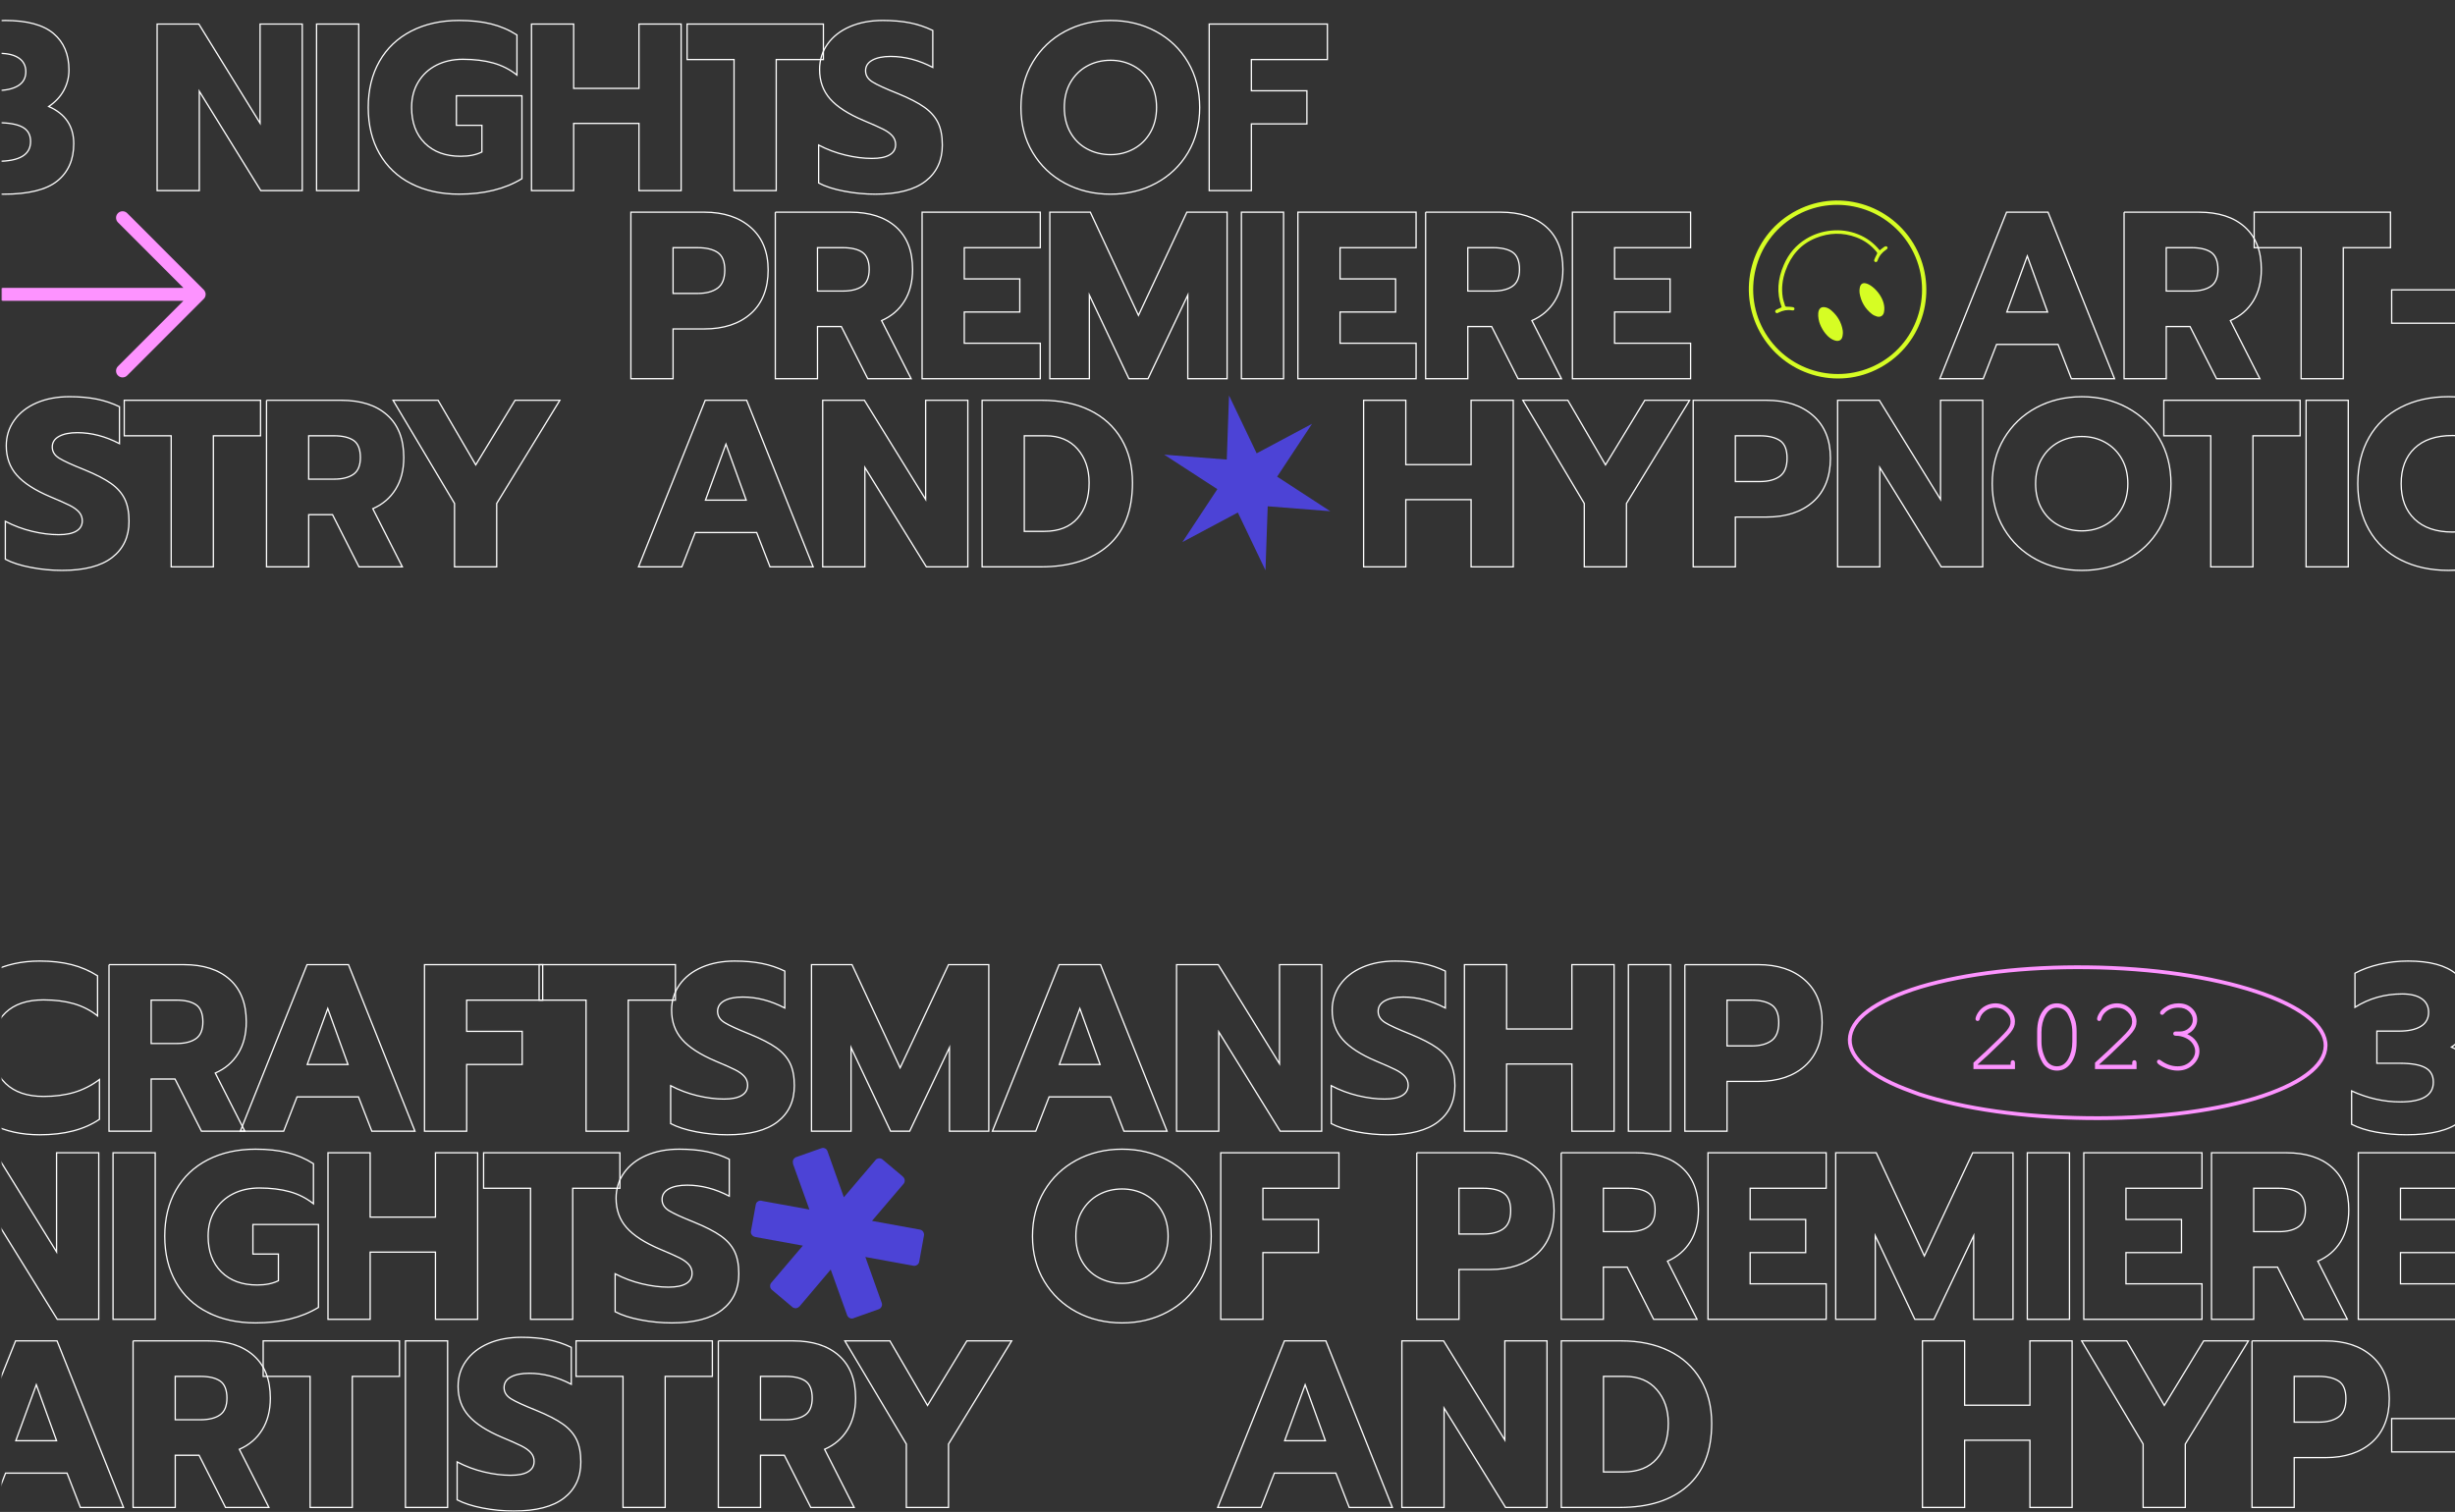 <svg width="1440" height="887" viewBox="0 0 1440 887" fill="none" xmlns="http://www.w3.org/2000/svg">
<rect x="0" y="0" width="1440" height="887" fill="#333333" stroke="none"/>
<mask id="mask0_157_377" style="mask-type:alpha" maskUnits="userSpaceOnUse" x="1" y="0" width="1440" height="887">
<rect x="1" width="1440" height="887" fill="#D9D9D9"/>
</mask>
<g mask="url(#mask0_157_377)">
<path d="M-15.53 112.38C-21.172 111.357 -25.991 109.819 -30 107.766V88.195C-20.591 92.485 -11.086 94.626 -1.486 94.626C11.462 94.626 17.943 90.763 17.943 83.023C17.943 79.109 16.354 76.291 13.191 74.569C10.02 72.848 5.084 71.979 -1.626 71.979H-15.184V53.107H-2.185C3.311 53.107 7.578 52.18 10.608 50.312C13.632 48.45 15.148 45.698 15.148 42.064C15.148 38.62 13.794 35.964 11.094 34.096C8.387 32.234 4.569 31.3 -0.368 31.3C-10.527 31.3 -19.752 33.912 -28.043 39.128V19.138C-23.85 16.901 -19.053 15.157 -13.646 13.899C-8.239 12.641 -2.648 12.016 3.127 12.016C15.891 12.016 25.3 14.554 31.361 19.631C37.416 24.715 40.447 31.859 40.447 41.093C40.447 45.286 39.446 49.252 37.445 52.975C35.437 56.705 32.48 59.876 28.573 62.481C38.358 66.77 43.25 74.04 43.25 84.288C43.25 93.706 40.035 100.997 33.605 106.17C27.176 111.342 16.692 113.925 2.156 113.925C-3.994 113.925 -9.887 113.41 -15.53 112.387V112.38Z" stroke="white" stroke-width="0.75" stroke-miterlimit="10"/>
<path d="M92.164 14.109H116.625L152.547 72.263V14.109H177.287V111.825H152.966L116.904 53.531V111.825H92.164V14.109Z" stroke="white" stroke-width="0.75" stroke-miterlimit="10"/>
<path d="M185.676 14.109H210.416V111.825H185.676V14.109Z" stroke="white" stroke-width="0.75" stroke-miterlimit="10"/>
<path d="M241.229 107.773C233.166 103.675 226.95 97.774 222.566 90.085C218.181 82.397 215.996 73.376 215.996 63.032C215.996 52.687 218.181 43.674 222.566 35.978C226.943 28.29 233.166 22.374 241.229 18.224C249.292 14.082 258.635 12 269.251 12C276.328 12 282.603 12.677 288.054 14.031C293.505 15.384 298.559 17.548 303.216 20.527V44.013C299.111 40.753 294.476 38.399 289.312 36.949C284.14 35.507 278.196 34.786 271.487 34.786C265.705 34.786 260.562 35.927 256.038 38.208C251.521 40.496 247.953 43.777 245.349 48.066C242.737 52.356 241.435 57.344 241.435 63.024C241.435 71.883 244.017 78.873 249.189 83.993C254.361 89.121 261.372 91.682 270.222 91.682C275.158 91.682 279.307 90.843 282.662 89.166V73.509H267.706V56.175H306.144V104.822C296.176 110.885 283.868 113.909 269.243 113.909C258.62 113.909 249.277 111.856 241.222 107.758L241.229 107.773Z" stroke="white" stroke-width="0.75" stroke-miterlimit="10"/>
<path d="M311.75 14.109H336.49V51.853H374.789V14.109H399.529V111.825H374.789V72.403H336.49V111.825H311.75V14.109Z" stroke="white" stroke-width="0.75" stroke-miterlimit="10"/>
<path d="M430.559 34.938H403.023V14.109H482.975V34.938H455.3V111.825H430.559V34.938Z" stroke="white" stroke-width="0.75" stroke-miterlimit="10"/>
<path d="M495.136 112.173C489.074 111.01 484.093 109.399 480.18 107.346V85.119C485.212 87.731 490.45 89.688 495.908 90.99C501.359 92.3 506.553 92.947 511.489 92.947C516.058 92.947 519.501 92.248 521.833 90.85C524.165 89.453 525.327 87.451 525.327 84.839C525.327 82.882 524.695 81.183 523.437 79.733C522.179 78.291 520.339 76.96 517.919 75.746C515.499 74.539 511.725 72.861 506.597 70.713C497.556 66.894 490.987 62.657 486.889 57.992C482.784 53.334 480.739 47.603 480.739 40.797C480.739 35.206 482.298 30.225 485.425 25.84C488.544 21.462 492.907 18.063 498.49 15.635C504.081 13.214 510.511 12 517.779 12C523.738 12 529.05 12.471 533.714 13.398C538.371 14.332 542.843 15.819 547.132 17.871V39.539C538.93 35.257 530.683 33.109 522.392 33.109C517.919 33.109 514.359 33.83 511.695 35.279C509.04 36.729 507.708 38.796 507.708 41.504C507.708 44.211 509.054 46.396 511.762 48.074C514.462 49.751 519.449 52.04 526.718 54.924C533.331 57.631 538.481 60.287 542.167 62.892C545.845 65.504 548.53 68.535 550.207 71.978C551.885 75.429 552.723 79.807 552.723 85.119C552.723 94.161 549.435 101.217 542.865 106.301C536.296 111.385 526.49 113.916 513.439 113.916C507.289 113.916 501.183 113.335 495.128 112.165L495.136 112.173Z" stroke="white" stroke-width="0.75" stroke-miterlimit="10"/>
<path d="M624.636 107.494C616.669 103.212 610.379 97.223 605.766 89.527C601.154 81.838 598.844 73.009 598.844 63.04C598.844 53.071 601.146 44.219 605.766 36.479C610.379 28.747 616.669 22.735 624.636 18.446C632.603 14.164 641.527 12.016 651.407 12.016C661.287 12.016 670.063 14.164 678.03 18.446C685.998 22.735 692.265 28.747 696.834 36.479C701.395 44.219 703.683 53.071 703.683 63.04C703.683 73.009 701.395 81.846 696.834 89.527C692.265 97.216 685.998 103.205 678.03 107.494C670.063 111.784 661.191 113.925 651.407 113.925C641.622 113.925 632.603 111.784 624.636 107.494ZM664.965 87.364C669.063 85.127 672.322 81.912 674.749 77.718C677.17 73.525 678.383 68.632 678.383 63.04C678.383 57.448 677.192 52.578 674.816 48.435C672.439 44.293 669.202 41.078 665.097 38.79C660.992 36.509 656.431 35.361 651.399 35.361C646.367 35.361 641.659 36.501 637.562 38.79C633.457 41.071 630.227 44.293 627.844 48.435C625.467 52.585 624.283 57.448 624.283 63.04C624.283 68.632 625.475 73.525 627.844 77.718C630.22 81.912 633.479 85.127 637.628 87.364C641.77 89.601 646.367 90.719 651.399 90.719C656.431 90.719 660.853 89.601 664.958 87.364H664.965Z" stroke="white" stroke-width="0.75" stroke-miterlimit="10"/>
<path d="M709.266 14.109H778.594V34.938H734.006V53.251H766.574V72.683H734.006V111.825H709.266V14.109Z" stroke="white" stroke-width="0.75" stroke-miterlimit="10"/>
<path d="M370.051 124.477H413.102C424.468 124.477 433.553 127.464 440.358 133.423C447.155 139.39 450.562 147.734 450.562 158.446C450.562 169.159 447.185 177.951 440.424 183.962C433.663 189.973 424.563 192.975 413.102 192.975H394.791V222.192H370.051V124.477ZM409.188 172.146C414.124 172.146 418.016 171.123 420.863 169.07C423.703 167.025 425.122 163.479 425.122 158.446C425.122 153.414 423.725 149.97 420.929 148.102C418.134 146.24 414.22 145.306 409.188 145.306H394.791V172.146H409.188Z" stroke="white" stroke-width="0.75" stroke-miterlimit="10"/>
<path d="M454.758 124.477H498.647C510.109 124.477 519.077 127.368 525.558 133.144C532.032 138.919 535.276 147.219 535.276 158.027C535.276 165.296 533.687 171.498 530.524 176.619C527.353 181.747 522.88 185.566 517.105 188.082L534.437 222.192H508.998L493.483 191.577H479.505V222.192H454.765V124.477H454.758ZM494.314 170.748C499.251 170.748 503.069 169.792 505.776 167.879C508.476 165.973 509.829 162.684 509.829 158.019C509.829 153.355 508.505 149.838 505.842 148.028C503.186 146.211 499.346 145.298 494.314 145.298H479.498V170.741H494.314V170.748Z" stroke="white" stroke-width="0.75" stroke-miterlimit="10"/>
<path d="M540.859 124.477H610.188V145.306H565.6V163.619H598.167V183.05H565.6V201.363H610.188V222.192H540.859V124.477Z" stroke="white" stroke-width="0.75" stroke-miterlimit="10"/>
<path d="M615.777 124.477H639.539L667.774 185.007L696.148 124.477H719.77V222.192H696.707V173.124L673.365 222.192H662.183L638.98 173.124V222.192H615.777V124.477Z" stroke="white" stroke-width="0.75" stroke-miterlimit="10"/>
<path d="M728.156 124.477H752.897V222.192H728.156V124.477Z" stroke="white" stroke-width="0.75" stroke-miterlimit="10"/>
<path d="M761.285 124.477H830.614V145.306H786.025V163.619H818.593V183.05H786.025V201.363H830.614V222.192H761.285V124.477Z" stroke="white" stroke-width="0.75" stroke-miterlimit="10"/>
<path d="M836.203 124.477H880.093C891.554 124.477 900.522 127.368 907.003 133.144C913.477 138.919 916.721 147.219 916.721 158.027C916.721 165.296 915.132 171.498 911.969 176.619C908.798 181.747 904.325 185.566 898.55 188.082L915.883 222.192H890.443L874.928 191.577H860.951V222.192H836.21V124.477H836.203ZM875.76 170.748C880.696 170.748 884.514 169.792 887.221 167.879C889.921 165.973 891.275 162.684 891.275 158.019C891.275 153.355 889.951 149.838 887.287 148.028C884.632 146.211 880.792 145.298 875.76 145.298H860.943V170.741H875.76V170.748Z" stroke="white" stroke-width="0.75" stroke-miterlimit="10"/>
<path d="M922.305 124.477H991.633V145.306H947.045V163.619H979.613V183.05H947.045V201.363H991.633V222.192H922.305V124.477Z" stroke="white" stroke-width="0.75" stroke-miterlimit="10"/>
<path d="M1176.97 124.477H1201.29L1240.29 222.192H1214.99L1207.16 202.062H1171.1L1163.27 222.192H1137.83L1176.97 124.477ZM1201.01 183.05L1189.13 150.198L1177.11 183.05H1201.01Z" stroke="white" stroke-width="0.75" stroke-miterlimit="10"/>
<path d="M1245.88 124.477H1289.77C1301.23 124.477 1310.2 127.368 1316.68 133.144C1323.15 138.919 1326.4 147.219 1326.4 158.027C1326.4 165.296 1324.81 171.498 1321.64 176.619C1318.47 181.747 1314 185.566 1308.23 188.082L1325.56 222.192H1300.12L1284.6 191.577H1270.63V222.192H1245.89V124.477H1245.88ZM1285.44 170.748C1290.37 170.748 1294.19 169.792 1296.9 167.879C1299.6 165.973 1300.95 162.684 1300.95 158.019C1300.95 153.355 1299.63 149.838 1296.96 148.028C1294.31 146.211 1290.47 145.298 1285.44 145.298H1270.62V170.741H1285.44V170.748Z" stroke="white" stroke-width="0.75" stroke-miterlimit="10"/>
<path d="M1349.73 145.306H1322.2V124.477H1402.15V145.306H1374.47V222.192H1349.73V145.306Z" stroke="white" stroke-width="0.75" stroke-miterlimit="10"/>
<path d="M1402.85 170.047H1452.61V189.618H1402.85V170.047Z" stroke="white" stroke-width="0.75" stroke-miterlimit="10"/>
<path d="M18.081 332.899C12.019 331.737 7.039 330.125 3.125 328.073V305.846C8.157 308.457 13.395 310.415 18.853 311.717C24.305 313.027 29.498 313.674 34.435 313.674C39.003 313.674 42.446 312.975 44.778 311.577C47.11 310.179 48.273 308.178 48.273 305.566C48.273 303.609 47.64 301.909 46.382 300.46C45.124 299.018 43.285 297.686 40.864 296.472C38.444 295.265 34.67 293.588 29.543 291.44C20.501 287.621 13.932 283.383 9.834 278.718C5.729 274.061 3.684 268.33 3.684 261.524C3.684 255.932 5.244 250.951 8.37 246.566C11.489 242.188 15.852 238.789 21.436 236.361C27.027 233.941 33.456 232.727 40.725 232.727C46.684 232.727 51.995 233.197 56.659 234.125C61.316 235.059 65.789 236.545 70.078 238.598V260.266C61.875 255.984 53.628 253.835 45.337 253.835C40.864 253.835 37.304 254.556 34.641 256.006C31.985 257.455 30.654 259.523 30.654 262.23C30.654 264.938 32 267.123 34.707 268.8C37.407 270.478 42.395 272.766 49.663 275.65C56.276 278.358 61.426 281.014 65.112 283.619C68.79 286.23 71.475 289.262 73.153 292.705C74.83 296.156 75.669 300.533 75.669 305.846C75.669 314.888 72.38 321.944 65.811 327.028C59.241 332.112 49.435 334.643 36.384 334.643C30.234 334.643 24.128 334.062 18.074 332.892L18.081 332.899Z" stroke="white" stroke-width="0.75" stroke-miterlimit="10"/>
<path d="M100.411 255.665H72.875V234.836H152.827V255.665H125.151V332.551H100.411V255.665Z" stroke="white" stroke-width="0.75" stroke-miterlimit="10"/>
<path d="M156.32 234.836H200.21C211.671 234.836 220.639 237.727 227.12 243.503C233.594 249.279 236.838 257.578 236.838 268.386C236.838 275.655 235.249 281.858 232.086 286.979C228.915 292.107 224.443 295.925 218.668 298.442L236 332.551H210.561L195.046 301.936H181.068V332.551H156.328V234.836H156.32ZM195.877 281.107C200.813 281.107 204.631 280.151 207.338 278.238C210.038 276.332 211.392 273.044 211.392 268.379C211.392 263.714 210.068 260.197 207.405 258.387C204.749 256.57 200.909 255.658 195.877 255.658H181.061V281.1H195.877V281.107Z" stroke="white" stroke-width="0.75" stroke-miterlimit="10"/>
<path d="M266.605 295.366L230.543 234.836H256.961L279.045 272.72L302.108 234.836H328.386L291.345 295.366V332.551H266.605V295.366Z" stroke="white" stroke-width="0.75" stroke-miterlimit="10"/>
<path d="M413.649 234.836H437.97L476.967 332.551H451.668L443.84 312.421H407.778L399.951 332.551H374.512L413.649 234.836ZM437.69 293.409L425.809 260.558L413.789 293.409H437.69Z" stroke="white" stroke-width="0.75" stroke-miterlimit="10"/>
<path d="M482.559 234.836H507.019L542.942 292.99V234.836H567.682V332.551H543.361L507.299 274.257V332.551H482.559V234.836Z" stroke="white" stroke-width="0.75" stroke-miterlimit="10"/>
<path d="M576.066 234.836H611.15C621.861 234.836 631.226 236.793 639.245 240.707C647.256 244.621 653.436 250.235 657.769 257.556C662.102 264.877 664.265 273.419 664.265 283.212C664.265 299.428 659.512 311.707 650.008 320.043C640.503 328.387 627.32 332.551 610.451 332.551H576.066V234.836ZM612.548 311.722C621.03 311.722 627.526 309.162 632.043 304.033C636.56 298.913 638.826 291.967 638.826 283.204C638.826 275.192 636.567 268.6 632.043 263.42C627.526 258.248 621.302 255.665 613.386 255.665H600.807V311.722H612.548Z" stroke="white" stroke-width="0.75" stroke-miterlimit="10"/>
<path d="M799.84 234.836H824.58V272.58H862.879V234.836H887.619V332.551H862.879V293.13H824.58V332.551H799.84V234.836Z" stroke="white" stroke-width="0.75" stroke-miterlimit="10"/>
<path d="M929.273 295.366L893.211 234.836H919.629L941.713 272.72L964.776 234.836H991.054L954.013 295.366V332.551H929.273V295.366Z" stroke="white" stroke-width="0.75" stroke-miterlimit="10"/>
<path d="M993.152 234.836H1036.2C1047.57 234.836 1056.65 237.823 1063.46 243.783C1070.26 249.75 1073.66 258.093 1073.66 268.806C1073.66 279.518 1070.29 288.31 1063.53 294.321C1056.77 300.333 1047.66 303.334 1036.2 303.334H1017.89V332.551H993.152V234.836ZM1032.29 282.505C1037.23 282.505 1041.12 281.483 1043.96 279.43C1046.8 277.384 1048.22 273.838 1048.22 268.806C1048.22 263.773 1046.83 260.33 1044.03 258.461C1041.24 256.599 1037.32 255.665 1032.29 255.665H1017.89V282.505H1032.29Z" stroke="white" stroke-width="0.75" stroke-miterlimit="10"/>
<path d="M1077.86 234.836H1102.32L1138.24 292.99V234.836H1162.98V332.551H1138.66L1102.6 274.257V332.551H1077.86V234.836Z" stroke="white" stroke-width="0.75" stroke-miterlimit="10"/>
<path d="M1194.35 328.221C1186.39 323.939 1180.1 317.95 1175.49 310.254C1170.87 302.565 1168.56 293.736 1168.56 283.767C1168.56 273.797 1170.87 264.946 1175.49 257.206C1180.1 249.473 1186.39 243.462 1194.35 239.173C1202.32 234.891 1211.25 232.742 1221.13 232.742C1231.01 232.742 1239.78 234.891 1247.75 239.173C1255.72 243.462 1261.98 249.473 1266.55 257.206C1271.11 264.946 1273.4 273.797 1273.4 283.767C1273.4 293.736 1271.11 302.572 1266.55 310.254C1261.98 317.942 1255.72 323.931 1247.75 328.221C1239.78 332.51 1230.91 334.651 1221.13 334.651C1211.34 334.651 1202.32 332.51 1194.35 328.221ZM1234.68 308.091C1238.78 305.854 1242.04 302.639 1244.47 298.445C1246.89 294.251 1248.1 289.358 1248.1 283.767C1248.1 278.175 1246.91 273.304 1244.53 269.162C1242.16 265.02 1238.92 261.804 1234.82 259.516C1230.71 257.235 1226.15 256.088 1221.12 256.088C1216.09 256.088 1211.38 257.228 1207.28 259.516C1203.18 261.797 1199.95 265.02 1197.56 269.162C1195.19 273.312 1194 278.175 1194 283.767C1194 289.358 1195.19 294.251 1197.56 298.445C1199.94 302.639 1203.2 305.854 1207.35 308.091C1211.49 310.327 1216.09 311.446 1221.12 311.446C1226.15 311.446 1230.57 310.327 1234.68 308.091H1234.68Z" stroke="white" stroke-width="0.75" stroke-miterlimit="10"/>
<path d="M1296.74 255.665H1269.21V234.836H1349.16V255.665H1321.48V332.551H1296.74V255.665Z" stroke="white" stroke-width="0.75" stroke-miterlimit="10"/>
<path d="M1352.65 234.836H1377.39V332.551H1352.65V234.836Z" stroke="white" stroke-width="0.75" stroke-miterlimit="10"/>
<path d="M1408.21 328.499C1400.15 324.401 1393.93 318.5 1389.55 310.812C1385.16 303.123 1382.98 294.103 1382.98 283.758C1382.98 273.414 1385.16 264.401 1389.55 256.705C1393.92 249.016 1400.15 243.101 1408.21 238.951C1416.27 234.809 1425.62 232.727 1436.23 232.727C1443.22 232.727 1449.47 233.426 1454.96 234.823C1460.46 236.221 1465.54 238.414 1470.2 241.394V264.879C1466.09 261.62 1461.46 259.243 1456.29 257.749C1451.12 256.263 1445.18 255.513 1438.47 255.513C1428.87 255.513 1421.46 258.007 1416.24 262.995C1411.03 267.984 1408.42 274.9 1408.42 283.751C1408.42 292.602 1411.05 299.548 1416.32 304.58C1421.58 309.613 1428.96 312.129 1438.47 312.129C1445.18 312.129 1451.19 311.342 1456.5 309.752C1461.81 308.171 1466.75 305.654 1471.31 302.204V325.549C1462.46 331.612 1450.77 334.636 1436.23 334.636C1425.61 334.636 1416.27 332.583 1408.21 328.485V328.499Z" stroke="white" stroke-width="0.75" stroke-miterlimit="10"/>
<path d="M-4.767 659.586C-12.83 655.488 -19.046 649.594 -23.43 641.898C-27.815 634.21 -30 625.189 -30 614.852C-30 604.515 -27.815 595.487 -23.43 587.798C-19.053 580.11 -12.83 574.194 -4.767 570.045C3.296 565.903 12.639 563.82 23.255 563.82C30.243 563.82 36.489 564.519 41.984 565.917C47.48 567.315 52.563 569.508 57.22 572.487V595.973C53.115 592.713 48.48 590.337 43.316 588.843C38.144 587.357 32.2 586.607 25.491 586.607C15.891 586.607 8.482 589.101 3.267 594.089C-1.949 599.078 -4.561 605.994 -4.561 614.852C-4.561 623.71 -1.927 630.649 3.34 635.681C8.6 640.714 15.986 643.23 25.491 643.23C32.2 643.23 38.211 642.443 43.522 640.854C48.834 639.272 53.77 636.755 58.338 633.305V656.65C49.481 662.713 37.791 665.737 23.255 665.737C12.632 665.737 3.289 663.684 -4.767 659.586Z" stroke="white" stroke-width="0.75" stroke-miterlimit="10"/>
<path d="M63.93 565.922H107.819C119.281 565.922 128.249 568.813 134.73 574.589C141.204 580.372 144.448 588.664 144.448 599.472C144.448 606.741 142.859 612.944 139.695 618.065C136.525 623.193 132.052 627.011 126.277 629.528L143.609 663.637H118.17L102.655 633.022H88.677V663.637H63.937V565.922H63.93ZM103.486 612.193C108.422 612.193 112.241 611.237 114.948 609.324C117.648 607.418 119.001 604.129 119.001 599.472C119.001 594.815 117.677 591.291 115.014 589.481C112.351 587.671 108.518 586.751 103.486 586.751H88.67V612.193H103.486Z" stroke="white" stroke-width="0.75" stroke-miterlimit="10"/>
<path d="M180.082 565.922H204.403L243.401 663.637H218.101L210.274 643.507H174.212L166.384 663.637H140.945L180.082 565.922ZM204.124 624.495L192.243 591.644L180.222 624.495H204.124Z" stroke="white" stroke-width="0.75" stroke-miterlimit="10"/>
<path d="M248.992 565.922H318.321V586.751H273.732V605.064H306.3V624.495H273.732V663.637H248.992V565.922Z" stroke="white" stroke-width="0.75" stroke-miterlimit="10"/>
<path d="M343.758 586.751H316.223V565.922H396.174V586.751H368.499V663.637H343.758V586.751Z" stroke="white" stroke-width="0.75" stroke-miterlimit="10"/>
<path d="M408.335 663.986C402.273 662.824 397.293 661.212 393.379 659.167V636.94C398.411 639.552 403.649 641.509 409.107 642.811C414.559 644.113 419.752 644.768 424.689 644.768C429.257 644.768 432.7 644.069 435.032 642.671C437.364 641.273 438.526 639.272 438.526 636.66C438.526 634.703 437.894 633.003 436.636 631.554C435.378 630.112 433.539 628.78 431.118 627.574C428.698 626.36 424.924 624.689 419.796 622.541C410.755 618.723 404.186 614.485 400.088 609.82C395.983 605.163 393.938 599.431 393.938 592.625C393.938 587.034 395.498 582.045 398.624 577.668C401.743 573.29 406.106 569.883 411.69 567.463C417.281 565.042 423.71 563.828 430.979 563.828C436.937 563.828 442.249 564.299 446.913 565.226C451.57 566.16 456.043 567.647 460.331 569.699V591.367C452.129 587.085 443.882 584.937 435.591 584.937C431.118 584.937 427.558 585.658 424.895 587.1C422.239 588.549 420.907 590.617 420.907 593.324C420.907 596.032 422.254 598.217 424.961 599.895C427.661 601.572 432.649 603.853 439.917 606.745C446.53 609.452 451.68 612.108 455.366 614.713C459.044 617.325 461.729 620.356 463.407 623.799C465.084 627.25 465.922 631.628 465.922 636.94C465.922 645.982 462.634 653.038 456.065 658.122C449.495 663.206 439.689 665.737 426.638 665.737C420.488 665.737 414.382 665.156 408.328 663.986H408.335Z" stroke="white" stroke-width="0.75" stroke-miterlimit="10"/>
<path d="M475.988 565.922H499.75L527.985 626.452L556.359 565.922H579.981V663.637H556.918V614.57L533.576 663.637H522.394L499.191 614.57V663.637H475.988V565.922Z" stroke="white" stroke-width="0.75" stroke-miterlimit="10"/>
<path d="M621.223 565.922H645.544L684.542 663.637H659.242L651.415 643.507H615.353L607.525 663.637H582.086L621.223 565.922ZM645.265 624.495L633.384 591.644L621.363 624.495H645.265Z" stroke="white" stroke-width="0.75" stroke-miterlimit="10"/>
<path d="M690.125 565.922H714.586L750.508 624.076V565.922H775.248V663.637H750.927L714.865 605.343V663.637H690.125V565.922Z" stroke="white" stroke-width="0.75" stroke-miterlimit="10"/>
<path d="M795.796 663.986C789.734 662.824 784.754 661.212 780.84 659.167V636.94C785.872 639.552 791.11 641.509 796.568 642.811C802.02 644.113 807.213 644.768 812.15 644.768C816.718 644.768 820.161 644.069 822.493 642.671C824.825 641.273 825.987 639.272 825.987 636.66C825.987 634.703 825.355 633.003 824.097 631.554C822.839 630.112 821 628.78 818.579 627.574C816.159 626.36 812.385 624.689 807.257 622.541C798.216 618.723 791.647 614.485 787.549 609.82C783.444 605.163 781.399 599.431 781.399 592.625C781.399 587.034 782.959 582.045 786.085 577.668C789.204 573.29 793.567 569.883 799.15 567.463C804.741 565.042 811.171 563.828 818.439 563.828C824.398 563.828 829.71 564.299 834.374 565.226C839.031 566.16 843.503 567.647 847.792 569.699V591.367C839.59 587.085 831.343 584.937 823.052 584.937C818.579 584.937 815.019 585.658 812.356 587.1C809.7 588.549 808.368 590.617 808.368 593.324C808.368 596.032 809.715 598.217 812.422 599.895C815.122 601.572 820.109 603.853 827.378 606.745C833.991 609.452 839.141 612.108 842.827 614.713C846.505 617.325 849.19 620.356 850.868 623.799C852.545 627.25 853.383 631.628 853.383 636.94C853.383 645.982 850.095 653.038 843.526 658.122C836.956 663.206 827.15 665.737 814.099 665.737C807.949 665.737 801.843 665.156 795.789 663.986H795.796Z" stroke="white" stroke-width="0.75" stroke-miterlimit="10"/>
<path d="M858.973 565.922H883.713V603.666H922.012V565.922H946.752V663.637H922.012V624.216H883.713V663.637H858.973V565.922Z" stroke="white" stroke-width="0.75" stroke-miterlimit="10"/>
<path d="M955.141 565.922H979.881V663.637H955.141V565.922Z" stroke="white" stroke-width="0.75" stroke-miterlimit="10"/>
<path d="M988.266 565.929H1031.32C1042.68 565.929 1051.77 568.909 1058.57 574.876C1065.37 580.843 1068.78 589.186 1068.78 599.899C1068.78 610.611 1065.4 619.396 1058.64 625.407C1051.88 631.419 1042.78 634.42 1031.32 634.42H1013.01V663.637H988.266V565.922V565.929ZM1027.4 613.599C1032.34 613.599 1036.23 612.576 1039.08 610.523C1041.92 608.478 1043.34 604.931 1043.34 599.899C1043.34 594.866 1041.94 591.416 1039.14 589.554C1036.35 587.693 1032.43 586.758 1027.4 586.758H1013.01V613.599H1027.4Z" stroke="white" stroke-width="0.75" stroke-miterlimit="10"/>
<path d="M1393.83 664.199C1388.19 663.176 1383.37 661.639 1379.36 659.586V640.015C1388.77 644.304 1398.27 646.445 1407.87 646.445C1420.82 646.445 1427.3 642.583 1427.3 634.842C1427.3 630.928 1425.71 628.11 1422.55 626.381C1419.38 624.66 1414.44 623.791 1407.73 623.791H1394.18V604.919H1407.17C1412.67 604.919 1416.94 603.992 1419.97 602.124C1422.99 600.262 1424.51 597.51 1424.51 593.876C1424.51 590.425 1423.15 587.776 1420.45 585.908C1417.75 584.046 1413.93 583.112 1408.99 583.112C1398.83 583.112 1389.61 585.724 1381.32 590.94V570.95C1385.51 568.713 1390.31 566.962 1395.71 565.711C1401.11 564.453 1406.7 563.82 1412.49 563.82C1425.25 563.82 1434.66 566.359 1440.72 571.443C1446.78 576.527 1449.81 583.671 1449.81 592.905C1449.81 597.098 1448.81 601.057 1446.8 604.787C1444.8 608.517 1441.84 611.688 1437.93 614.293C1447.72 618.582 1452.61 625.852 1452.61 636.101C1452.61 645.511 1449.39 652.809 1442.96 657.974C1436.54 663.147 1426.05 665.729 1411.52 665.729C1405.37 665.729 1399.47 665.214 1393.83 664.192V664.199Z" stroke="white" stroke-width="0.75" stroke-miterlimit="10"/>
<path d="M-27.203 676.289H-2.742L33.18 734.443V676.289H57.92V774.004H33.599L-2.463 715.711V774.004H-27.203V676.289Z" stroke="white" stroke-width="0.75" stroke-miterlimit="10"/>
<path d="M66.305 676.289H91.045V774.004H66.305V676.289Z" stroke="white" stroke-width="0.75" stroke-miterlimit="10"/>
<path d="M121.87 769.953C113.807 765.855 107.591 759.961 103.206 752.265C98.822 744.577 96.637 735.557 96.637 725.219C96.637 714.882 98.822 705.854 103.206 698.166C107.583 690.477 113.807 684.562 121.87 680.412C129.933 676.27 139.276 674.188 149.891 674.188C156.968 674.188 163.244 674.864 168.695 676.211C174.146 677.565 179.2 679.728 183.857 682.708V706.193C179.752 702.933 175.117 700.579 169.953 699.137C164.781 697.695 158.837 696.966 152.128 696.966C146.345 696.966 141.203 698.107 136.679 700.395C132.162 702.683 128.594 705.965 125.99 710.254C123.378 714.543 122.076 719.524 122.076 725.212C122.076 734.07 124.658 741.06 129.83 746.181C135.001 751.309 142.012 753.869 150.862 753.869C155.799 753.869 159.948 753.031 163.302 751.353V735.696H148.346V718.362H186.785V767.01C176.816 773.073 164.509 776.096 149.884 776.096C139.261 776.096 129.918 774.044 121.863 769.946L121.87 769.953Z" stroke="white" stroke-width="0.75" stroke-miterlimit="10"/>
<path d="M192.383 676.289H217.123V714.033H255.422V676.289H280.162V774.004H255.422V734.583H217.123V774.004H192.383V676.289Z" stroke="white" stroke-width="0.75" stroke-miterlimit="10"/>
<path d="M311.192 697.118H283.656V676.289H363.608V697.118H335.932V774.004H311.192V697.118Z" stroke="white" stroke-width="0.75" stroke-miterlimit="10"/>
<path d="M375.769 774.345C369.707 773.183 364.726 771.572 360.812 769.526V747.299C365.844 749.911 371.082 751.868 376.541 753.17C381.992 754.473 387.186 755.128 392.122 755.128C396.691 755.128 400.134 754.429 402.466 753.031C404.798 751.633 405.96 749.631 405.96 747.02C405.96 745.062 405.327 743.363 404.069 741.913C402.811 740.471 400.972 739.14 398.552 737.933C396.132 736.719 392.358 735.049 387.23 732.9C378.189 729.082 371.619 724.844 367.522 720.179C363.417 715.522 361.372 709.791 361.372 702.985C361.372 697.393 362.931 692.405 366.058 688.027C369.177 683.649 373.539 680.243 379.123 677.822C384.714 675.401 391.144 674.188 398.412 674.188C404.371 674.188 409.683 674.658 414.347 675.585C419.003 676.52 423.476 678.006 427.765 680.059V701.727C419.562 697.445 411.316 695.296 403.025 695.296C398.552 695.296 394.991 696.017 392.328 697.459C389.673 698.909 388.341 700.976 388.341 703.684C388.341 706.391 389.687 708.577 392.394 710.254C395.094 711.932 400.082 714.212 407.35 717.104C413.964 719.811 419.114 722.468 422.799 725.072C426.478 727.684 429.163 730.715 430.84 734.159C432.517 737.609 433.356 741.987 433.356 747.299C433.356 756.342 430.068 763.397 423.498 768.481C416.929 773.565 407.122 776.096 394.072 776.096C387.922 776.096 381.816 775.515 375.761 774.345H375.769Z" stroke="white" stroke-width="0.75" stroke-miterlimit="10"/>
<path d="M631.406 769.666C623.438 765.377 617.148 759.388 612.536 751.699C607.923 744.01 605.613 735.181 605.613 725.212C605.613 715.242 607.916 706.391 612.536 698.651C617.148 690.918 623.438 684.907 631.406 680.618C639.373 676.329 648.296 674.188 658.176 674.188C668.056 674.188 676.833 676.336 684.8 680.618C692.767 684.907 699.035 690.918 703.603 698.651C708.165 706.391 710.452 715.242 710.452 725.212C710.452 735.181 708.165 744.01 703.603 751.699C699.035 759.388 692.767 765.377 684.8 769.666C676.833 773.955 667.961 776.096 658.176 776.096C648.392 776.096 639.373 773.955 631.406 769.666ZM671.735 749.536C675.832 747.299 679.091 744.084 681.519 739.89C683.939 735.696 685.153 730.804 685.153 725.212C685.153 719.62 683.961 714.749 681.585 710.6C679.209 706.458 675.972 703.242 671.867 700.954C667.762 698.673 663.201 697.533 658.169 697.533C653.137 697.533 648.429 698.673 644.331 700.954C640.226 703.242 636.997 706.458 634.613 710.6C632.237 714.749 631.052 719.613 631.052 725.212C631.052 730.811 632.244 735.696 634.613 739.89C636.989 744.084 640.248 747.299 644.397 749.536C648.539 751.772 653.137 752.891 658.169 752.891C663.201 752.891 667.622 751.772 671.727 749.536H671.735Z" stroke="white" stroke-width="0.75" stroke-miterlimit="10"/>
<path d="M716.035 676.289H785.364V697.118H740.775V715.431H773.343V734.862H740.775V774.004H716.035V676.289Z" stroke="white" stroke-width="0.75" stroke-miterlimit="10"/>
<path d="M831.027 676.289H874.078C885.444 676.289 894.53 679.268 901.335 685.235C908.132 691.202 911.538 699.546 911.538 710.258C911.538 720.971 908.161 729.756 901.401 735.767C894.64 741.778 885.54 744.78 874.078 744.78H855.768V773.996H831.027V676.281V676.289ZM870.165 723.958C875.101 723.958 878.993 722.935 881.84 720.883C884.679 718.837 886.099 715.291 886.099 710.258C886.099 705.226 884.701 701.775 881.906 699.914C879.11 698.052 875.197 697.118 870.165 697.118H855.768V723.958H870.165Z" stroke="white" stroke-width="0.75" stroke-miterlimit="10"/>
<path d="M915.73 676.289H959.62C971.082 676.289 980.049 679.181 986.531 684.956C993.004 690.739 996.249 699.031 996.249 709.839C996.249 717.109 994.66 723.311 991.496 728.432C988.326 733.56 983.853 737.379 978.078 739.895L995.41 774.004H969.971L954.456 743.39H940.478V774.004H915.738V676.289H915.73ZM955.287 722.56C960.223 722.56 964.041 721.604 966.749 719.691C969.448 717.785 970.802 714.497 970.802 709.839C970.802 705.182 969.478 701.658 966.815 699.848C964.152 698.038 960.319 697.118 955.287 697.118H940.471V722.56H955.287Z" stroke="white" stroke-width="0.75" stroke-miterlimit="10"/>
<path d="M1001.83 676.289H1071.16V697.118H1026.57V715.431H1059.14V734.862H1026.57V753.175H1071.16V774.004H1001.83V676.289Z" stroke="white" stroke-width="0.75" stroke-miterlimit="10"/>
<path d="M1076.75 676.289H1100.51L1128.75 736.819L1157.12 676.289H1180.74V774.004H1157.68V724.937L1134.34 774.004H1123.16L1099.95 724.937V774.004H1076.75V676.289Z" stroke="white" stroke-width="0.75" stroke-miterlimit="10"/>
<path d="M1189.13 676.289H1213.87V774.004H1189.13V676.289Z" stroke="white" stroke-width="0.75" stroke-miterlimit="10"/>
<path d="M1222.26 676.289H1291.59V697.118H1247V715.431H1279.57V734.862H1247V753.175H1291.59V774.004H1222.26V676.289Z" stroke="white" stroke-width="0.75" stroke-miterlimit="10"/>
<path d="M1297.18 676.289H1341.07C1352.53 676.289 1361.49 679.181 1367.98 684.956C1374.45 690.739 1377.69 699.031 1377.69 709.839C1377.69 717.109 1376.1 723.311 1372.94 728.432C1369.77 733.56 1365.3 737.379 1359.52 739.895L1376.86 774.004H1351.42L1335.9 743.39H1321.92V774.004H1297.18V676.289H1297.18ZM1336.73 722.56C1341.67 722.56 1345.49 721.604 1348.19 719.691C1350.89 717.785 1352.25 714.497 1352.25 709.839C1352.25 705.182 1350.92 701.658 1348.26 699.848C1345.6 698.038 1341.76 697.118 1336.73 697.118H1321.92V722.56H1336.73Z" stroke="white" stroke-width="0.75" stroke-miterlimit="10"/>
<path d="M1383.28 676.289H1452.61V697.118H1408.02V715.431H1440.59V734.862H1408.02V753.175H1452.61V774.004H1383.28V676.289Z" stroke="white" stroke-width="0.75" stroke-miterlimit="10"/>
<path d="M9.137 786.648H33.458L72.456 884.364H47.156L39.329 864.234H3.267L-4.561 884.364H-30L9.137 786.648ZM33.179 845.222L21.298 812.37L9.277 845.222H33.179Z" stroke="white" stroke-width="0.75" stroke-miterlimit="10"/>
<path d="M78.047 786.648H121.936C133.398 786.648 142.366 789.54 148.847 795.316C155.321 801.099 158.565 809.391 158.565 820.199C158.565 827.468 156.976 833.67 153.813 838.791C150.642 843.919 146.169 847.738 140.394 850.254L157.726 884.364H132.287L116.772 853.749H102.795V884.364H78.054V786.648H78.047ZM117.603 832.92C122.54 832.92 126.358 831.963 129.065 830.05C131.765 828.145 133.118 824.856 133.118 820.199C133.118 815.541 131.794 812.017 129.131 810.207C126.468 808.397 122.635 807.478 117.603 807.478H102.787V832.92H117.603Z" stroke="white" stroke-width="0.75" stroke-miterlimit="10"/>
<path d="M181.899 807.478H154.363V786.648H234.315V807.478H206.639V884.364H181.899V807.478Z" stroke="white" stroke-width="0.75" stroke-miterlimit="10"/>
<path d="M237.809 786.648H262.549V884.364H237.809V786.648Z" stroke="white" stroke-width="0.75" stroke-miterlimit="10"/>
<path d="M283.097 884.713C277.035 883.55 272.054 881.939 268.141 879.893V857.666C273.173 860.278 278.41 862.235 283.869 863.538C289.32 864.84 294.514 865.495 299.45 865.495C304.019 865.495 307.462 864.796 309.794 863.398C312.126 862 313.288 859.999 313.288 857.387C313.288 855.43 312.655 853.73 311.398 852.281C310.14 850.839 308.3 849.507 305.88 848.3C303.46 847.086 299.686 845.416 294.558 843.268C285.517 839.449 278.947 835.211 274.85 830.547C270.745 825.889 268.7 820.158 268.7 813.352C268.7 807.76 270.259 802.772 273.386 798.394C276.505 794.016 280.868 790.61 286.451 788.189C292.042 785.769 298.472 784.555 305.74 784.555C311.699 784.555 317.011 785.026 321.675 785.953C326.331 786.887 330.804 788.373 335.093 790.426V812.094C326.891 807.812 318.644 805.663 310.353 805.663C305.88 805.663 302.319 806.384 299.656 807.827C297.001 809.276 295.669 811.343 295.669 814.051C295.669 816.759 297.015 818.944 299.723 820.621C302.422 822.299 307.41 824.58 314.679 827.471C321.292 830.179 326.442 832.835 330.127 835.439C333.806 838.051 336.491 841.082 338.168 844.526C339.846 847.976 340.684 852.354 340.684 857.666C340.684 866.709 337.396 873.765 330.826 878.849C324.257 883.933 314.451 886.464 301.4 886.464C295.25 886.464 289.144 885.882 283.089 884.713H283.097Z" stroke="white" stroke-width="0.75" stroke-miterlimit="10"/>
<path d="M365.426 807.478H337.891V786.648H417.842V807.478H390.167V884.364H365.426V807.478Z" stroke="white" stroke-width="0.75" stroke-miterlimit="10"/>
<path d="M421.336 786.648H465.225C476.687 786.648 485.655 789.54 492.136 795.316C498.61 801.099 501.854 809.391 501.854 820.199C501.854 827.468 500.265 833.67 497.102 838.791C493.931 843.919 489.458 847.738 483.683 850.254L501.015 884.364H475.576L460.061 853.749H446.084V884.364H421.343V786.648H421.336ZM460.892 832.92C465.829 832.92 469.647 831.963 472.354 830.05C475.054 828.145 476.408 824.856 476.408 820.199C476.408 815.541 475.083 812.017 472.42 810.207C469.757 808.397 465.924 807.478 460.892 807.478H446.076V832.92H460.892Z" stroke="white" stroke-width="0.75" stroke-miterlimit="10"/>
<path d="M531.617 847.179L495.555 786.648H521.972L544.057 824.532L567.12 786.648H593.398L556.357 847.179V884.364H531.617V847.179Z" stroke="white" stroke-width="0.75" stroke-miterlimit="10"/>
<path d="M753.383 786.648H777.704L816.702 884.364H791.402L783.575 864.234H747.513L739.685 884.364H714.246L753.383 786.648ZM777.425 845.222L765.544 812.37L753.523 845.222H777.425Z" stroke="white" stroke-width="0.75" stroke-miterlimit="10"/>
<path d="M822.285 786.648H846.746L882.668 844.802V786.648H907.409V884.364H883.088L847.025 826.07V884.364H822.285V786.648Z" stroke="white" stroke-width="0.75" stroke-miterlimit="10"/>
<path d="M915.797 786.648H950.881C961.592 786.648 970.957 788.606 978.975 792.52C986.987 796.434 993.166 802.048 997.499 809.368C1001.83 816.689 1004 825.231 1004 835.017C1004 851.233 999.243 863.512 989.738 871.856C980.233 880.199 967.05 884.364 950.182 884.364H915.797V786.648ZM952.278 863.534C960.761 863.534 967.256 860.974 971.773 855.846C976.29 850.725 978.556 843.78 978.556 835.017C978.556 827.004 976.298 820.412 971.773 815.24C967.256 810.067 961.033 807.485 953.117 807.485H940.537V863.542H952.278V863.534Z" stroke="white" stroke-width="0.75" stroke-miterlimit="10"/>
<path d="M1127.63 786.648H1152.37V824.393H1190.67V786.648H1215.41V884.364H1190.67V844.942H1152.37V884.364H1127.63V786.648Z" stroke="white" stroke-width="0.75" stroke-miterlimit="10"/>
<path d="M1257.06 847.179L1221 786.648H1247.42L1269.5 824.532L1292.57 786.648H1318.84L1281.8 847.179V884.364H1257.06V847.179Z" stroke="white" stroke-width="0.75" stroke-miterlimit="10"/>
<path d="M1320.94 786.648H1363.99C1375.35 786.648 1384.44 789.628 1391.24 795.595C1398.04 801.562 1401.45 809.905 1401.45 820.618C1401.45 831.33 1398.07 840.115 1391.31 846.126C1384.55 852.137 1375.45 855.139 1363.99 855.139H1345.68V884.356H1320.94V786.641V786.648ZM1360.07 834.317C1365.01 834.317 1368.9 833.295 1371.75 831.242C1374.59 829.196 1376.01 825.65 1376.01 820.618C1376.01 815.585 1374.61 812.134 1371.82 810.273C1369.02 808.412 1365.11 807.477 1360.07 807.477H1345.68V834.317H1360.07Z" stroke="white" stroke-width="0.75" stroke-miterlimit="10"/>
<path d="M1402.85 832.227H1452.61V851.798H1402.85V832.227Z" stroke="white" stroke-width="0.75" stroke-miterlimit="10"/>
<path d="M120.618 172.682C120.618 171.903 120.382 171.181 119.985 170.578C119.985 170.578 119.985 170.578 119.985 170.571C119.919 170.475 119.853 170.387 119.779 170.291C119.772 170.277 119.764 170.269 119.75 170.254C119.698 170.196 119.647 170.137 119.595 170.085C119.558 170.048 119.529 170.004 119.492 169.968L74.602 125.05C73.109 123.556 70.688 123.556 69.195 125.05C68.437 125.808 68.069 126.779 68.069 127.765C68.069 128.751 68.437 129.722 69.195 130.48L107.574 168.864H2.029C-0.09 168.864 -1.789 170.563 -1.789 172.682C-1.789 174.801 -0.09 176.501 2.029 176.501H107.552L69.195 214.885C68.437 215.643 68.069 216.614 68.069 217.6C68.069 218.586 68.437 219.557 69.195 220.293C70.688 221.786 73.109 221.786 74.602 220.293L119.264 175.603C120.095 174.904 120.618 173.86 120.618 172.682Z" fill="#FD93FF"/>
<path d="M1365.21 613.514C1365.34 601.219 1350.62 589.558 1323.8 580.677C1297.33 571.914 1262.21 566.83 1224.92 566.367C1187.92 565.881 1152.82 569.994 1126.08 577.94C1098.7 586.342 1084.11 597.393 1083.88 609.916C1083.72 621.533 1096.81 632.673 1120.71 641.281L1125.43 643.032C1151.72 651.604 1186.78 656.592 1224.16 657.063C1261.17 657.548 1296.27 653.436 1323.01 645.489C1350.38 637.094 1364.98 626.036 1365.2 613.521L1365.21 613.514ZM1322.37 643.356C1295.85 651.243 1260.99 655.319 1224.21 654.833C1187.05 654.363 1152.22 649.418 1126.18 640.928L1121.49 639.191C1098.53 630.929 1085.97 620.54 1086.12 609.953C1086.32 598.651 1100.75 588.042 1126.73 580.066C1153.25 572.179 1188.12 568.103 1224.91 568.589C1261.98 569.052 1296.85 574.092 1323.11 582.789C1324.52 583.252 1325.89 583.73 1327.23 584.209C1350.12 592.449 1363.09 603.014 1362.99 613.477C1362.78 624.778 1348.35 635.388 1322.37 643.356Z" fill="#FD93FF"/>
<path d="M719.573 269.62L682.863 266.728L714.048 286.969L693.56 318.01L726.069 300.676L742.275 334.587L743.585 297.027L780.287 299.918L749.117 279.633L769.59 248.622L737.104 265.948L720.89 232.016L719.573 269.62Z" fill="#4C43D6"/>
<path d="M1105.24 214.291C1130.16 198.907 1136.88 166.887 1122.31 142.828C1107.24 118.018 1074.32 109.675 1049.14 126.222C1025.59 141.702 1018.81 173.104 1033.6 197.104C1048.43 221.171 1080.25 229.728 1105.24 214.291ZM1052.22 127.259C1075.46 113.162 1105.99 120.763 1120.21 144.204C1134.37 167.534 1126.95 198.23 1103.79 212.224C1080.27 226.424 1049.82 218.963 1035.55 195.508C1021.33 172.118 1028.82 141.452 1052.23 127.259H1052.22Z" fill="#D6FD24"/>
<path d="M1042.96 183.522C1043.09 183.448 1043.22 183.375 1043.35 183.308C1045.79 182.102 1048.33 181.594 1051.04 182.072C1051.96 182.234 1052.45 181.969 1052.55 181.344C1052.65 180.697 1052.33 180.284 1051.36 180.145C1050.33 179.99 1049.26 179.917 1048.21 179.946C1047.51 179.968 1047.14 179.762 1046.97 179.107C1046.55 177.577 1045.96 176.076 1045.7 174.524C1044.82 169.175 1045.49 163.958 1047.29 158.889C1050.46 149.972 1056.13 143.298 1064.98 139.686C1072.84 136.478 1080.85 136.25 1088.86 139.244C1093.41 140.944 1097.28 143.666 1100.42 147.411C1101.3 148.463 1101.26 148.456 1100.62 149.64C1100.17 150.464 1099.79 151.333 1099.43 152.208C1099.18 152.834 1099.23 153.452 1099.98 153.687C1100.71 153.915 1101.1 153.488 1101.32 152.826C1102.24 150.097 1103.99 148.051 1106.35 146.469C1107.14 145.94 1107.36 145.432 1107.04 144.924C1106.7 144.38 1106.01 144.314 1105.23 144.814C1104.69 145.16 1104.2 145.572 1103.69 145.962C1103.34 146.227 1103 146.506 1102.56 146.852C1099.1 142.555 1094.88 139.443 1089.86 137.449C1084.85 135.463 1079.64 134.756 1074.3 135.256C1068.95 135.757 1063.97 137.361 1059.38 140.149C1053.37 143.791 1049.09 148.964 1046.31 155.357C1042.79 163.436 1041.9 171.713 1045.05 180.233C1044.78 180.38 1044.56 180.505 1044.33 180.608C1043.57 180.954 1042.81 181.263 1042.07 181.631C1041.31 182.006 1041.04 182.624 1041.4 183.176C1041.79 183.794 1042.35 183.868 1042.97 183.537L1042.96 183.522Z" fill="#D6FD24"/>
<path d="M1098.18 168.195C1095.76 166.304 1091.73 164.406 1090.86 168.805C1090.66 169.821 1090.6 170.932 1090.76 171.947C1091.56 176.928 1093.94 181.048 1097.91 184.175C1098.78 184.86 1099.85 185.367 1100.92 185.684C1102.9 186.272 1104.6 185.272 1105.05 183.256C1105.83 179.695 1104.6 175.972 1102.52 172.859C1101.3 171.035 1099.78 169.431 1098.19 168.187L1098.18 168.195Z" fill="#D6FD24"/>
<path d="M1070.49 180.24C1065 179.306 1066.34 187.193 1067.52 190.158C1067.9 191.13 1068.41 192.167 1069.01 193.19C1070.79 196.192 1073.44 199.061 1076.61 199.856C1078.58 200.349 1080.17 199.569 1080.65 197.619C1080.95 196.405 1081.05 195.051 1080.86 193.822C1080.12 189.15 1077.83 185.302 1074.28 182.205C1073.19 181.256 1071.96 180.491 1070.49 180.248V180.24Z" fill="#D6FD24"/>
<path d="M535.879 742.589L507.586 737.438L517.23 764.462C517.444 765.191 517.4 765.89 517.069 766.574C516.76 767.266 516.223 767.759 515.509 768.053L500.737 773.291L500.597 773.387C499.906 773.645 499.207 773.601 498.471 773.284C497.78 772.975 497.272 772.438 496.934 771.71L487.267 744.803L468.868 766.545L468.772 766.405L468.75 766.523C468.309 767.052 467.728 767.369 466.992 767.501C466.33 767.56 465.712 767.413 465.094 767.038L465.072 767.155L464.704 766.743L452.669 756.627C452.08 756.075 451.779 755.413 451.735 754.633C451.698 753.838 451.911 753.125 452.397 752.551L470.921 730.78L442.804 725.666L442.818 725.607L442.759 725.593C442.09 725.468 441.546 725.129 441.089 724.563C440.619 724.033 440.405 723.43 440.449 722.745L440.391 722.731L443.304 706.713C443.451 705.911 443.848 705.293 444.488 704.881C445.136 704.432 445.871 704.285 446.673 704.432L447.328 704.609L474.761 709.597L465.094 682.691L465.16 682.647V682.588C464.954 681.904 464.969 681.256 465.19 680.609C465.447 679.969 465.881 679.461 466.477 679.086L466.359 679.064L481.727 673.649C482.485 673.362 483.228 673.398 483.92 673.707C484.641 674.061 485.126 674.635 485.376 675.385L494.969 702.394L513.596 680.521L513.618 680.403C514.155 679.895 514.795 679.623 515.531 679.557C516.326 679.52 517.024 679.704 517.569 680.153L529.604 690.269L529.641 690.394C530.237 690.887 530.568 691.513 530.656 692.278C530.73 693.08 530.539 693.794 530.112 694.382L511.47 716.256L539.764 721.406C540.477 721.575 541.059 721.965 541.47 722.569C541.882 723.209 542.059 723.908 542 724.651L539.175 740.161L539.058 740.139L539.153 740.278C539.013 741.043 538.601 741.654 537.91 742.096C537.285 742.53 536.608 742.692 535.879 742.596" fill="#4C43D6"/>
<path d="M1160.33 593.9C1159.28 595.541 1158.76 596.843 1158.76 597.8C1158.76 598.116 1158.87 598.396 1159.1 598.624C1159.33 598.852 1159.62 598.97 1159.96 598.97C1160.27 598.97 1160.56 598.867 1160.79 598.668C1160.97 598.528 1161.13 598.219 1161.24 597.741C1161.74 595.879 1162.85 594.32 1164.55 593.062C1166.25 591.803 1168.19 591.171 1170.39 591.171C1172.85 591.171 1174.96 592.002 1176.7 593.665C1178.44 595.328 1179.31 597.233 1179.31 599.396C1179.31 600.198 1179.16 600.993 1178.85 601.78C1178.54 602.575 1177.96 603.487 1177.13 604.525C1176.29 605.562 1174.73 607.195 1172.48 609.417C1167.64 614.178 1162.66 618.864 1157.54 623.463V627.186H1181.9V623.676C1181.9 623.073 1181.78 622.646 1181.54 622.389C1181.3 622.131 1181 621.999 1180.64 621.999C1180.26 621.999 1179.95 622.131 1179.72 622.389C1179.47 622.646 1179.35 623.08 1179.35 623.676V624.669H1160V624.493C1163.72 621.27 1168.54 616.738 1174.46 610.896C1176.82 608.579 1178.46 606.842 1179.37 605.687C1180.28 604.539 1180.92 603.48 1181.3 602.509C1181.69 601.537 1181.88 600.471 1181.88 599.315C1181.88 596.556 1180.75 594.084 1178.49 591.899C1176.23 589.721 1173.53 588.625 1170.39 588.625C1168.44 588.625 1166.55 589.096 1164.7 590.038C1162.85 590.979 1161.4 592.267 1160.35 593.908L1160.33 593.9Z" fill="#FD93FF"/>
<path d="M1214.18 624.368C1216.76 621.204 1218.05 616.915 1218.05 611.492V605.253C1218.05 602.935 1217.83 600.912 1217.39 599.19C1217.06 597.991 1216.56 596.659 1215.89 595.203C1215.2 593.746 1214.57 592.672 1213.97 591.987C1213.05 590.928 1211.94 590.104 1210.64 589.508C1209.33 588.919 1207.94 588.625 1206.43 588.625C1203.35 588.625 1200.81 589.868 1198.78 592.348C1196.2 595.512 1194.91 599.808 1194.91 605.253V611.492C1194.91 613.795 1195.14 615.804 1195.61 617.525C1195.91 618.747 1196.4 620.086 1197.09 621.55C1197.78 623.014 1198.42 624.074 1199 624.728C1199.92 625.788 1201.03 626.612 1202.34 627.208C1203.65 627.796 1205.05 628.091 1206.53 628.091C1209.61 628.091 1212.16 626.847 1214.18 624.368ZM1200.74 622.72C1199.88 621.498 1199.11 619.858 1198.45 617.798C1197.78 615.737 1197.44 613.515 1197.44 611.132V605.577C1197.44 601.736 1198.24 598.374 1199.84 595.49C1201.44 592.605 1203.65 591.171 1206.47 591.171C1207.89 591.171 1209.17 591.524 1210.31 592.223C1211.11 592.723 1211.76 593.326 1212.26 594.025C1213.1 595.247 1213.86 596.88 1214.53 598.933C1215.2 600.986 1215.53 603.2 1215.53 605.577V611.132C1215.53 614.972 1214.73 618.342 1213.14 621.234C1211.53 624.125 1209.33 625.567 1206.54 625.567C1205.1 625.567 1203.81 625.207 1202.67 624.486C1201.87 623.985 1201.23 623.397 1200.75 622.712L1200.74 622.72Z" fill="#FD93FF"/>
<path d="M1241.67 588.617C1239.73 588.617 1237.84 589.088 1235.99 590.03C1234.13 590.972 1232.68 592.259 1231.64 593.9C1230.59 595.541 1230.06 596.843 1230.06 597.799C1230.06 598.116 1230.18 598.395 1230.41 598.623C1230.64 598.851 1230.93 598.969 1231.26 598.969C1231.58 598.969 1231.87 598.866 1232.1 598.668C1232.28 598.528 1232.43 598.219 1232.55 597.74C1233.05 595.879 1234.16 594.319 1235.85 593.061C1237.55 591.803 1239.5 591.17 1241.7 591.17C1244.16 591.17 1246.26 592.002 1248.01 593.664C1249.75 595.327 1250.62 597.233 1250.62 599.396C1250.62 600.198 1250.46 600.993 1250.16 601.78C1249.85 602.574 1249.27 603.487 1248.43 604.524C1247.6 605.562 1246.04 607.195 1243.79 609.417C1238.94 614.177 1233.96 618.864 1228.84 623.462V627.185H1253.21V623.676C1253.21 623.072 1253.09 622.646 1252.85 622.388C1252.61 622.131 1252.31 621.998 1251.95 621.998C1251.57 621.998 1251.26 622.131 1251.02 622.388C1250.78 622.646 1250.66 623.08 1250.66 623.676V624.669H1231.31V624.492C1235.03 621.27 1239.85 616.738 1245.77 610.896C1248.13 608.578 1249.77 606.842 1250.68 605.687C1251.59 604.539 1252.23 603.479 1252.61 602.508C1253 601.537 1253.19 600.47 1253.19 599.315C1253.19 596.556 1252.05 594.084 1249.8 591.899C1247.54 589.713 1244.84 588.625 1241.7 588.625L1241.67 588.617Z" fill="#FD93FF"/>
<path d="M1277.86 588.617C1274.78 588.617 1272.03 589.471 1269.61 591.17C1267.86 592.392 1266.99 593.4 1266.99 594.202C1266.99 594.518 1267.11 594.798 1267.35 595.026C1267.6 595.254 1267.88 595.371 1268.22 595.371C1268.44 595.371 1268.63 595.327 1268.81 595.239C1268.98 595.151 1269.22 594.901 1269.55 594.503C1270.43 593.466 1271.6 592.642 1273.06 592.046C1274.51 591.442 1276.12 591.148 1277.86 591.148C1280.34 591.148 1282.35 591.869 1283.89 593.311C1285.43 594.753 1286.2 596.416 1286.2 598.292C1286.2 600.168 1285.47 601.714 1283.99 603.097C1282.52 604.48 1280.66 605.164 1278.4 605.164L1276.23 605.135C1275.73 605.135 1275.36 605.253 1275.11 605.495C1274.86 605.738 1274.73 606.032 1274.73 606.393C1274.73 606.776 1274.87 607.077 1275.12 607.305C1275.38 607.533 1275.81 607.651 1276.41 607.651C1278.27 607.651 1280.11 608.063 1281.94 608.895C1283.75 609.726 1285.15 610.859 1286.12 612.301C1287.09 613.743 1287.58 615.215 1287.58 616.716C1287.58 618.96 1286.59 620.99 1284.62 622.822C1282.65 624.654 1280.21 625.567 1277.29 625.567C1273.83 625.567 1270.55 624.419 1267.44 622.116C1267.05 621.814 1266.68 621.667 1266.36 621.667C1266.04 621.667 1265.77 621.785 1265.54 622.028C1265.31 622.27 1265.19 622.55 1265.19 622.866C1265.19 623.227 1265.34 623.565 1265.64 623.889C1266.56 624.853 1268.18 625.787 1270.5 626.707C1272.82 627.627 1275.06 628.09 1277.23 628.09C1280.91 628.09 1283.97 626.935 1286.42 624.625C1288.87 622.315 1290.1 619.651 1290.1 616.627C1290.1 614.67 1289.49 612.779 1288.27 610.969C1287.05 609.159 1285.27 607.732 1282.96 606.695C1284.86 605.797 1286.3 604.59 1287.28 603.097C1288.25 601.596 1288.75 600.007 1288.75 598.322C1288.75 595.68 1287.72 593.407 1285.69 591.494C1283.65 589.581 1281.04 588.625 1277.85 588.625L1277.86 588.617Z" fill="#FD93FF"/>
</g>
</svg>
